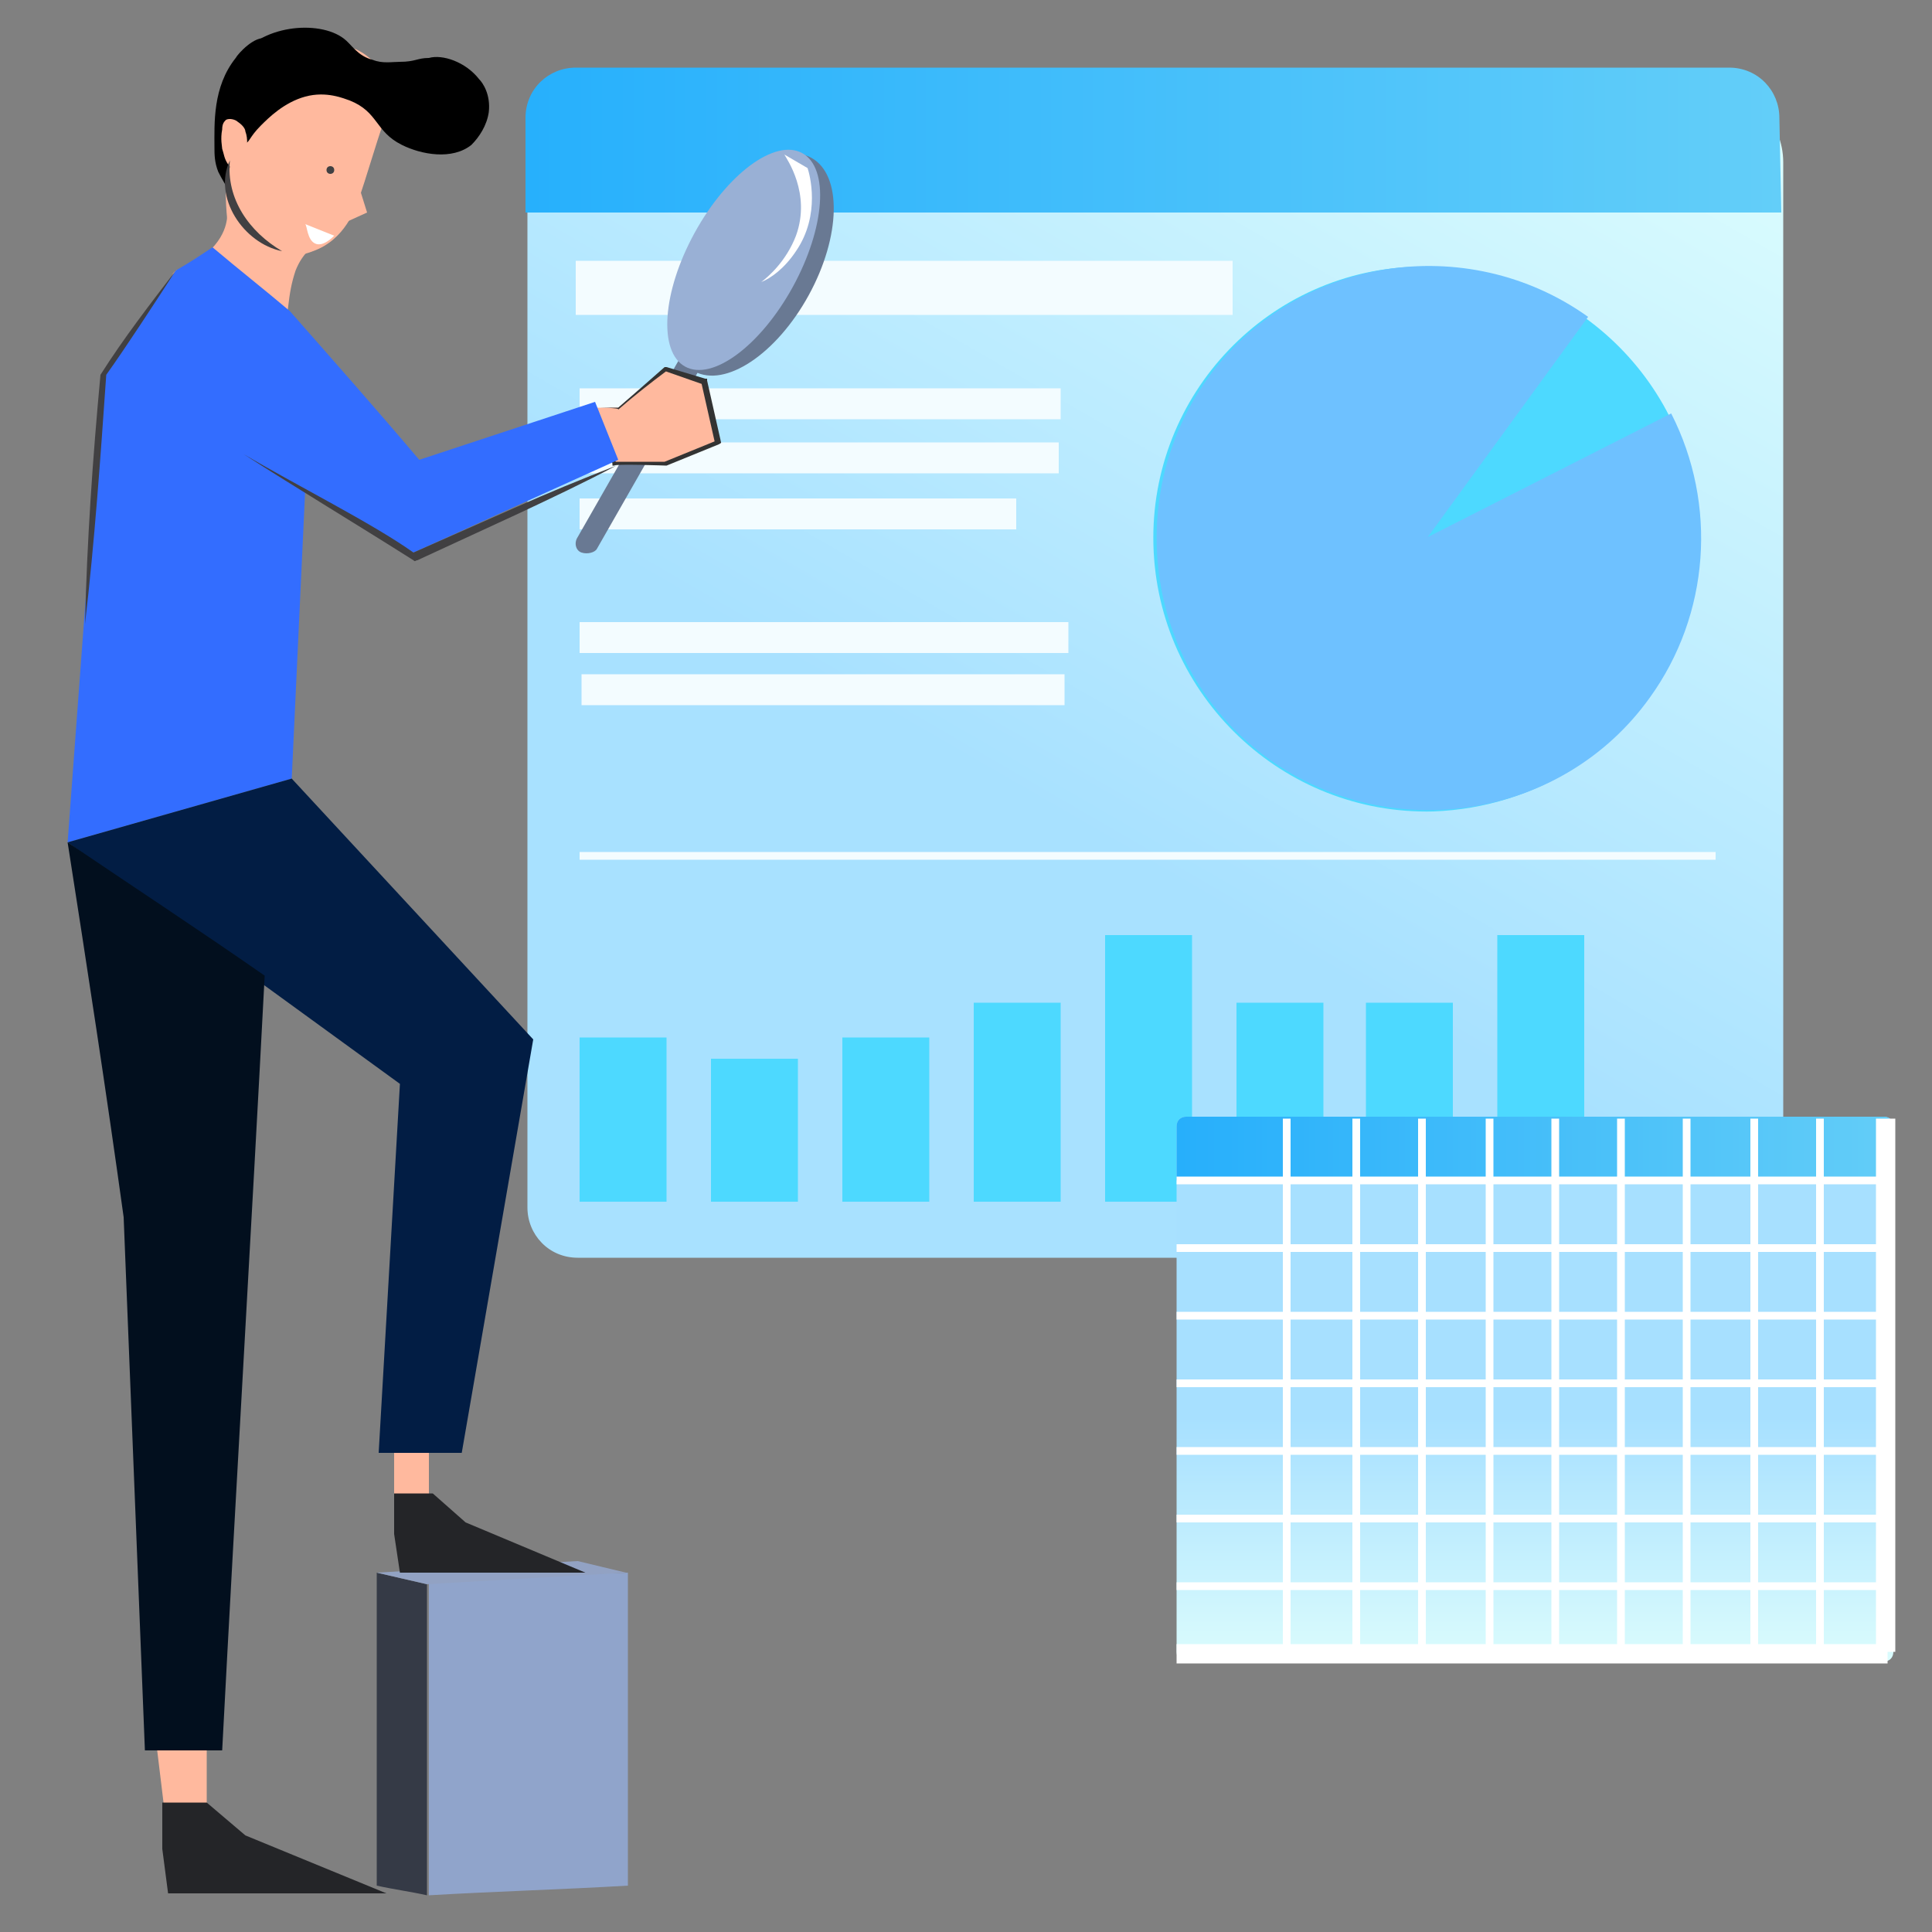 <?xml version="1.0" encoding="utf-8"?>
<!-- Generator: Adobe Illustrator 26.0.1, SVG Export Plug-In . SVG Version: 6.00 Build 0)  -->
<svg version="1.1" id="Layer_1" xmlns="http://www.w3.org/2000/svg" xmlns:xlink="http://www.w3.org/1999/xlink" x="0px" y="0px"
	 viewBox="0 0 100 100" style="enable-background:new 0 0 100 100;" xml:space="preserve">
<rect x="0" y="0" width="100" height="100" fill="#808080" stroke="none"/>
<style type="text/css">
	.st0{fill:#90A4CB;enable-background:new    ;}
	.st1{fill:#353A46;enable-background:new    ;}
	.st2{fill:#92A2C3;enable-background:new    ;}
	.st3{fill:#FFB99E;}
	.st4{fill:#FFFFFF;}
	.st5{fill:#414042;}
	.st6{fill:url(#SVGID_1_);}
	.st7{fill:url(#SVGID_00000052790364177045355570000007386439140685271936_);}
	.st8{fill:#F3FCFF;}
	.st9{fill:#4DD9FF;}
	.st10{fill:#6EC1FF;}
	.st11{fill:#697993;}
	.st12{fill:#333333;}
	.st13{fill:#336DFF;}
	.st14{fill:#021D44;}
	.st15{fill:#020F1E;}
	.st16{fill:#242528;}
	.st17{fill:#99B0D5;}
	.st18{fill:url(#SVGID_00000057126882831618750870000013415680995763069113_);}
	.st19{fill:url(#SVGID_00000066495023486536678370000014369132049234584208_);}
	.st20{fill:none;stroke:#FFFFFF;stroke-width:0.4;stroke-miterlimit:10;}
	.st21{fill:none;stroke:#FFFFFF;stroke-miterlimit:10;}
	.st22{fill:#EA42FC;}
</style>
<g>
	<path class="st0" d="M32.5,97.6c-3.4,0.2-6.9,0.3-10.3,0.5c0-5.4,0-10.8,0-16.2c3.4-0.2,6.9-0.4,10.3-0.5
		C32.5,86.8,32.5,92.2,32.5,97.6z"/>
	<path class="st1" d="M22.1,98.1c-0.9-0.2-1.7-0.3-2.6-0.5c0-5.4,0-10.8,0-16.2c0.9,0.2,1.7,0.4,2.6,0.6
		C22.1,87.4,22.1,92.7,22.1,98.1z"/>
	<path class="st2" d="M22.1,82c-0.9-0.2-1.7-0.4-2.6-0.6c3.5-0.2,6.9-0.4,10.4-0.6c0.8,0.2,1.7,0.4,2.5,0.6
		C29,81.6,25.6,81.8,22.1,82z"/>
</g>
<path class="st3" d="M14,13.1c-0.7-0.5-1.5-0.9-2.2-1.4c-0.1-0.8-0.2-2.1,0-3.6c0.2-1.9,0.4-3.3,1.5-4.5C14.5,2.3,16.1,2.1,17,2
	l1.3,0.5c1.5,0.6,2.2,2.3,1.6,3.7c-0.5,1.4-0.9,2.9-1.4,4.3c-0.1,0.2-0.6,1.9-2.3,2.5C15.2,13.4,14.4,13.2,14,13.1z"/>
<path class="st3" d="M12,10.3c-0.4,0.4,0,1-0.6,2c-0.3,0.5-0.9,1.1-1.7,1.5C9.2,14,9.2,13.9,9,14.1c-0.5,0.6,0.5,1.7,0.9,3.7
	c0.4,1.9-0.1,3.1,0.4,3.2c0.7,0.3,2.6-1,2.6-2.3c0-0.5-0.2-0.9,0-1c0.3-0.2,1.1,0.9,1.6,0.7c0.3-0.1,0.2-0.8,0.4-2.4
	c0.1-0.9,0.2-1.4,0.4-2c0.4-1,0.9-1.1,0.9-1.5C16.2,11,12.9,9.5,12,10.3z"/>
<path d="M12.5,5.5c-0.1-0.2-0.3-0.4-0.4-0.8c0-0.1-0.1-0.6,0-1.1c0.1-0.4,0.2-0.6,0.3-0.7c0.1-0.2,0.3-0.5,0.7-0.7
	c0.1-0.1,0.4-0.2,0.7-0.1c0.1,0,0.2,0.1,0.3,0.2c0,0,0.1,0,0.2,0.1c0.1,0.2,0,0.5-0.1,0.5c0,0,0,0-0.1,0c-0.1,0-0.1,0-0.1,0.1
	c-1,1.3-1.5,2.5-1.5,2.5C12.6,5.4,12.6,5.5,12.5,5.5z"/>
<path d="M13.7,5.3c-0.2,0.2-0.7,0.6-1,1.2c-0.3,0.5-0.9,1.5-0.9,3.3c-0.1-0.2-0.3-0.5-0.5-0.9c-0.2-0.5-0.2-0.9-0.2-1.3
	c0-1.2-0.1-3.1,1.1-4.6c0.1-0.2,1-1.2,1.6-1c0.6,0.2,0.5,1.4,1.2,1.7c0.4,0.1,0.7,0,0.7,0C15.8,3.9,14.8,4.3,13.7,5.3z"/>
<path d="M24.8,4.1c0.2,0.2,0.6,0.8,0.5,1.7c-0.1,0.7-0.5,1.3-0.9,1.7c-1,0.8-2.6,0.5-3.6,0c-1.4-0.7-1.2-1.7-2.7-2.3
	c-0.3-0.1-1.2-0.5-2.3-0.2c-1.1,0.3-1.9,1.1-2.3,1.5c-0.6,0.6-0.6,0.9-0.8,0.9c-0.6-0.1-1.5-2.6-0.4-4.3c1.1-1.8,4.2-2.1,5.5-1.1
	c0.4,0.3,0.7,0.9,1.5,1.1c0.5,0.2,1,0.1,1.4,0.1c0.8,0,0.9-0.2,1.5-0.2C22.9,2.8,24.1,3.2,24.8,4.1z"/>
<path class="st3" d="M12.7,6.8c0-0.1-0.1-0.3-0.4-0.5c-0.1-0.1-0.4-0.2-0.6-0.1c-0.1,0.1-0.2,0.2-0.2,0.5c-0.1,0.5,0,0.9,0,1
	c0.1,0.3,0.1,0.5,0.3,0.8c0.1,0.1,0.2,0.3,0.4,0.3C12.5,8.7,13,7.6,12.7,6.8z"/>
<path class="st4" d="M15.8,11.6l1.5,0.6c-0.1,0.1-0.6,0.6-1,0.4C15.9,12.4,15.9,11.7,15.8,11.6z"/>
<circle class="st5" cx="17.1" cy="8.8" r="0.2"/>
<g>
	<path class="st5" d="M11.9,8.3c-0.2,2,1,3.7,2.7,4.7C12.6,12.6,11,10.2,11.9,8.3L11.9,8.3z"/>
</g>
<g>
	
		<linearGradient id="SVGID_1_" gradientUnits="userSpaceOnUse" x1="39.173" y1="31.091" x2="80.505" y2="102.68" gradientTransform="matrix(1 0 0 -1 0 102)">
		<stop  offset="0.394" style="stop-color:#A8E1FF"/>
		<stop  offset="1" style="stop-color:#DCFDFE"/>
	</linearGradient>
	<path class="st6" d="M89.6,65.1H29.9c-1.5,0-2.6-1.2-2.6-2.6V8.4c0-2.2,1.8-3.9,3.9-3.9h57.2c2.2,0,3.9,1.8,3.9,3.9v54.1
		C92.2,64,91.1,65.1,89.6,65.1z"/>
	
		<linearGradient id="SVGID_00000010311175180157349650000004951185487803010448_" gradientUnits="userSpaceOnUse" x1="27.25" y1="94.805" x2="92.26" y2="94.805" gradientTransform="matrix(1 0 0 -1 0 102)">
		<stop  offset="1.978731e-03" style="stop-color:#27B0FC"/>
		<stop  offset="1" style="stop-color:#63CEF9"/>
	</linearGradient>
	<path style="fill:url(#SVGID_00000010311175180157349650000004951185487803010448_);" d="M92.2,11h-65V6.1c0-1.5,1.2-2.6,2.6-2.6
		h59.7c1.5,0,2.6,1.2,2.6,2.6L92.2,11L92.2,11z"/>
	<rect x="30" y="20.1" class="st8" width="24.9" height="1.6"/>
	<rect x="30" y="44.1" class="st8" width="58.8" height="0.4"/>
	<rect x="29.8" y="13.5" class="st8" width="34" height="2.8"/>
	<path class="st9" d="M73.9,27.8l12.7,6.2c-2.3,4.8-7.1,7.8-12.4,8c-7.8,0.2-14.3-6-14.5-13.8s6-14.3,13.8-14.4
		c7.8-0.2,14.3,6.1,14.4,13.8L73.9,27.8z"/>
	<path class="st10" d="M73.9,27.8l12.6-6.4c2.4,4.7,2,10.4-1.1,14.7c-4.5,6.3-13.4,7.7-19.7,3.2s-7.7-13.4-3.2-19.7
		s13.4-7.7,19.7-3.2L73.9,27.8z"/>
	<rect x="77.5" y="48.4" class="st9" width="4.5" height="13.8"/>
	<rect x="70.7" y="51.9" class="st9" width="4.5" height="10.3"/>
	<rect x="64" y="51.9" class="st9" width="4.5" height="10.3"/>
	<rect x="57.2" y="48.4" class="st9" width="4.5" height="13.8"/>
	<rect x="50.4" y="51.9" class="st9" width="4.5" height="10.3"/>
	<rect x="43.6" y="53.7" class="st9" width="4.5" height="8.5"/>
	<rect x="36.8" y="54.8" class="st9" width="4.5" height="7.4"/>
	<rect x="30" y="53.7" class="st9" width="4.5" height="8.5"/>
	<rect x="30" y="22.9" class="st8" width="24.8" height="1.6"/>
	<rect x="30" y="25.8" class="st8" width="22.6" height="1.6"/>
	<rect x="30" y="32.2" class="st8" width="25.3" height="1.6"/>
	<rect x="30.1" y="34.9" class="st8" width="25" height="1.6"/>
</g>
<path class="st11" d="M30.1,28.6L30.1,28.6c-0.3-0.1-0.4-0.5-0.2-0.8l5.2-9.1c0.2-0.3,0.5-0.4,0.8-0.2l0,0c0.3,0.1,0.4,0.5,0.2,0.8
	l-5.2,9.1C30.8,28.6,30.4,28.7,30.1,28.6z"/>
<polygon class="st3" points="18.5,9.4 19,11 17.9,11.5 "/>
<g>
	<path class="st3" d="M30.9,21.1c0.4,0,0.8,0,1.1,0l2.4-2l2,0.7l0.7,3.1L34.5,24c-0.9,0-1.8,0-2.7,0C31.5,23,31.2,22.1,30.9,21.1z"
		/>
	<path class="st12" d="M30.9,21.1l1.1,0c0.7-0.6,1.6-1.4,2.4-2.1l0.1,0l2,0.6l0.1,0l0,0.1l0.7,3.1c0,0.1,0.1,0.1-0.1,0.2
		c0,0-2.7,1.1-2.7,1.1c0,0-2.7-0.1-2.7,0h-0.1l0-0.1L30.9,21.1L30.9,21.1z M30.9,21.1l1,2.9l-0.1-0.1c0,0,2.9,0,2.6,0l2.7-1.1
		L37,22.9l-0.7-3.1l0.1,0.1l-2-0.7l0.1,0c-0.8,0.6-1.7,1.3-2.5,2C32.1,21.1,30.9,21.1,30.9,21.1L30.9,21.1z"/>
</g>
<path class="st3" d="M22.2,75c0,0.9,0,1.8,0,2.7c-0.6,0.1-1.2,0.2-1.8,0.2c0-1,0-2,0-3C21,74.9,21.6,75,22.2,75z"/>
<path class="st13" d="M9.1,14c-1.3,1.8-2.5,3.6-3.8,5.3L3.5,43.6l11.6-3.3l0.7-15l5.6,3.3l10.6-4.8l-1.2-3l-9.1,3
	c-2.2-2.6-4.5-5.2-6.7-7.7c-1.3-1.1-2.7-2.2-4-3.3C10.4,13.2,9.8,13.6,9.1,14z"/>
<polygon class="st14" points="3.5,43.6 20.7,56.1 19.6,75.2 23.9,75.2 27.6,53.8 15.1,40.3 "/>
<path class="st3" d="M10.7,90.3c0,1,0,2.1,0,3.1c-0.7,0.1-1.5,0.1-2.2,0.2l-0.4-3.3C8.9,90.4,9.8,90.4,10.7,90.3z"/>
<path class="st15" d="M3.5,43.6C4.5,50,5.5,56.5,6.4,63l1.1,27.6h4c0.7-13.4,1.5-26.7,2.2-40.1C10.4,48.2,6.9,45.9,3.5,43.6z"/>
<polygon class="st16" points="22.4,77.3 24.1,78.8 30.3,81.4 21.4,81.4 20.7,81.4 20.4,79.4 20.4,77.3 "/>
<polygon class="st16" points="10.7,93.3 12.7,95 20,98 9.5,98 8.7,98 8.4,95.7 8.4,93.3 "/>
<g>
	<path class="st5" d="M12.6,23.5c2.7,1.6,6.7,3.6,8.8,5.1l5.2-2.3c1.8-0.8,3.5-1.5,5.3-2.2c-1.7,0.9-3.4,1.7-5.1,2.5l-5.2,2.4
		c-0.1,0-0.1,0.1-0.2,0C18.4,27.1,15.4,25.3,12.6,23.5L12.6,23.5z"/>
</g>
<g>
	<path class="st5" d="M9.1,14c-1.1,1.7-2.6,4-3.6,5.4c-0.3,4.3-0.6,8.6-1.1,12.9c0.1-4.3,0.4-8.6,0.8-12.9C6.4,17.5,7.8,15.7,9.1,14
		L9.1,14z"/>
</g>
<ellipse transform="matrix(0.481 -0.877 0.877 0.481 8.239 41.219)" class="st11" cx="38.9" cy="13.7" rx="6.3" ry="3.3"/>
<ellipse transform="matrix(0.481 -0.877 0.877 0.481 8.224 40.77)" class="st17" cx="38.5" cy="13.4" rx="6.3" ry="2.9"/>
<path class="st4" d="M41.8,8.7c0.1,0.3,0.7,2.4-0.6,4.3c-0.6,0.9-1.3,1.4-1.8,1.6c0.4-0.3,1.3-1.1,1.8-2.4c0.8-2.2-0.5-4-0.6-4.2
	L41.8,8.7z"/>
<linearGradient id="SVGID_00000065043078910344428250000009915586007810697344_" gradientUnits="userSpaceOnUse" x1="79.46" y1="44.13" x2="79.46" y2="16" gradientTransform="matrix(1 0 0 -1 0 102)">
	<stop  offset="0.551" style="stop-color:#A7E0FF"/>
	<stop  offset="1" style="stop-color:#DBFCFD"/>
</linearGradient>
<path style="fill:url(#SVGID_00000065043078910344428250000009915586007810697344_);" d="M97.5,86H61.4c-0.3,0-0.5-0.2-0.5-0.5V58.3
	c0-0.3,0.2-0.5,0.5-0.5h36.1c0.3,0,0.5,0.2,0.5,0.5v27.2C98,85.8,97.8,86,97.5,86z"/>
<linearGradient id="SVGID_00000103255573817622880850000000581873855188667315_" gradientUnits="userSpaceOnUse" x1="60.92" y1="42.495" x2="98.01" y2="42.495" gradientTransform="matrix(1 0 0 -1 0 102)">
	<stop  offset="1.978731e-03" style="stop-color:#27AFFB"/>
	<stop  offset="1" style="stop-color:#63CDF8"/>
</linearGradient>
<path style="fill:url(#SVGID_00000103255573817622880850000000581873855188667315_);" d="M98,61.1H60.9v-2.8c0-0.3,0.2-0.5,0.5-0.5
	h36.1c0.3,0,0.5,0.2,0.5,0.5L98,61.1L98,61.1z"/>
<line class="st20" x1="60.9" y1="61.1" x2="97.7" y2="61.1"/>
<line class="st20" x1="60.9" y1="64.6" x2="97.7" y2="64.6"/>
<line class="st20" x1="60.9" y1="68.1" x2="97.7" y2="68.1"/>
<line class="st20" x1="60.9" y1="71.6" x2="97.7" y2="71.6"/>
<line class="st20" x1="60.9" y1="75.1" x2="97.7" y2="75.1"/>
<line class="st20" x1="60.9" y1="78.6" x2="97.7" y2="78.6"/>
<line class="st20" x1="60.9" y1="82.1" x2="97.7" y2="82.1"/>
<line class="st21" x1="60.9" y1="85.6" x2="97.7" y2="85.6"/>
<line class="st20" x1="66.6" y1="85.6" x2="66.6" y2="57.9"/>
<line class="st20" x1="70.2" y1="85.6" x2="70.2" y2="57.9"/>
<line class="st20" x1="73.6" y1="85.6" x2="73.6" y2="57.9"/>
<line class="st20" x1="77.1" y1="85.6" x2="77.1" y2="57.9"/>
<line class="st20" x1="80.5" y1="85.5" x2="80.5" y2="57.9"/>
<line class="st20" x1="83.9" y1="85.6" x2="83.9" y2="57.9"/>
<line class="st20" x1="87.3" y1="85.6" x2="87.3" y2="57.9"/>
<line class="st20" x1="90.8" y1="85.5" x2="90.8" y2="57.9"/>
<line class="st20" x1="94.2" y1="85.6" x2="94.2" y2="57.9"/>
<line class="st21" x1="97.6" y1="85.5" x2="97.6" y2="57.9"/>
<path class="st22" d="M32.7,81.8"/>
</svg>
